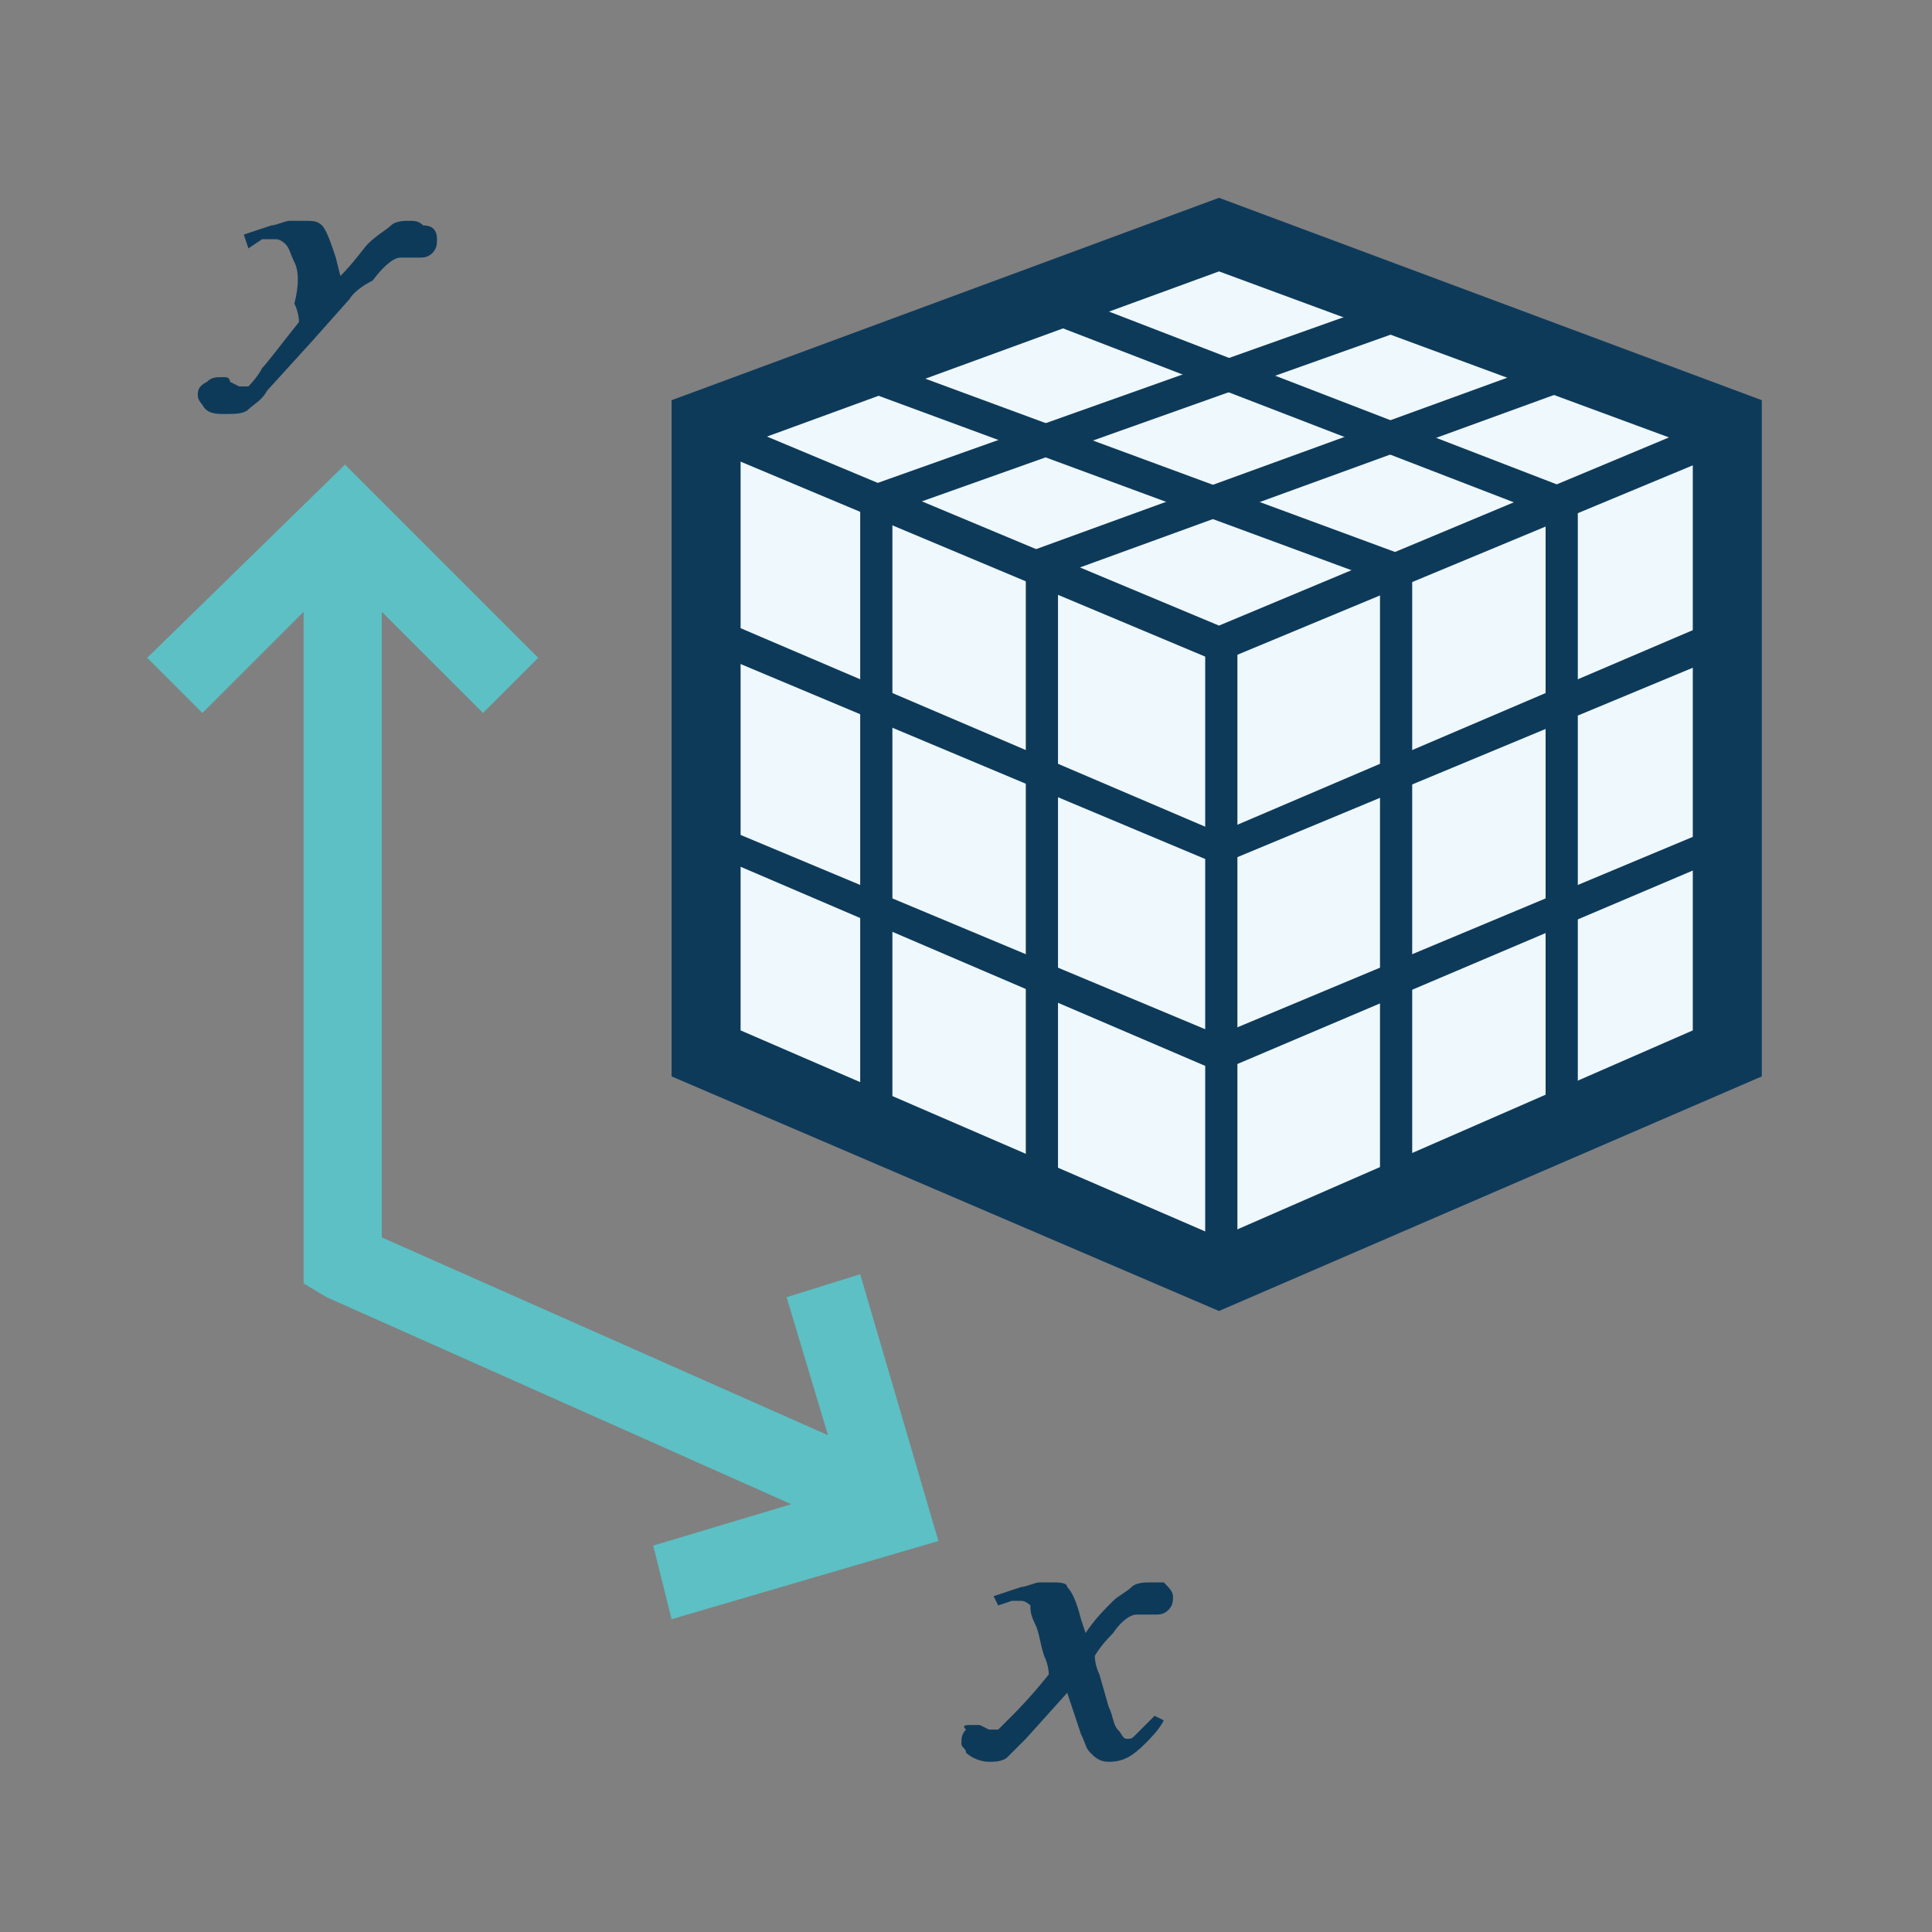 <?xml version="1.0" encoding="utf-8"?>
<!-- Generator: Adobe Illustrator 18.0.0, SVG Export Plug-In . SVG Version: 6.00 Build 0)  -->
<!DOCTYPE svg PUBLIC "-//W3C//DTD SVG 1.1//EN" "http://www.w3.org/Graphics/SVG/1.1/DTD/svg11.dtd">
<svg version="1.1" id="Layer_1" xmlns="http://www.w3.org/2000/svg" x="0px" y="0px"
     viewBox="0 0 42 42" enable-background="new 0 0 42 42" xml:space="preserve">
<rect x="0" y="0" width="42" height="42" fill="#808080" stroke="none"/>
<g>
	<g>
		<polygon fill-rule="evenodd" clip-rule="evenodd" fill="#EEF8FD" points="26.5,27.7 15.3,22.9 15.3,9.2 26.5,5.1 37.6,9.2 
			37.6,22.9 		"/>
    <path fill="#0E3A5A" d="M26.5,28.5l-11.9-5.1V8.7l11.9-4.4l11.8,4.4v14.7L26.5,28.5z M16.1,22.4l10.4,4.5l10.3-4.5V9.7L26.5,5.9
			L16.1,9.7V22.4z"/>
	</g>
  <rect x="26.2" y="14" fill="#0E3A5A" width="0.7" height="13.8"/>
  <g>
		<rect x="30" y="12.2" fill="#0E3A5A" width="0.7" height="13.8"/>
    <rect x="33.6" y="10.7" fill="#0E3A5A" width="0.7" height="13.8"/>
	</g>
  <g>
		<rect x="22.3" y="12.1" fill="#0E3A5A" width="0.7" height="13.8"/>
    <rect x="18.7" y="10.6" fill="#0E3A5A" width="0.7" height="13.8"/>
	</g>
  <polygon fill="#0E3A5A" points="26.5,14.4 15.3,9.7 15.5,9 26.5,13.6 37.5,9 37.8,9.7 	"/>

  <rect x="27.9" y="4.2" transform="matrix(0.342 0.94 -0.94 0.342 28.257 -19.846)" fill="#0E3A5A" width="0.7" height="12.1"/>

  <rect x="24.3" y="3" transform="matrix(0.335 0.942 -0.942 0.335 24.815 -17.327)" fill="#0E3A5A" width="0.7" height="11.9"/>
  <rect x="18.7" y="10" transform="matrix(0.938 0.346 -0.346 0.938 5.101 -7.962)" fill="#0E3A5A" width="12.3" height="0.7"/>

  <rect x="22.2" y="8.4" transform="matrix(0.933 0.36 -0.36 0.933 5.024 -9.594)" fill="#0E3A5A" width="12.1" height="0.7"/>
  <polygon fill="#0E3A5A" points="26.5,18.8 15.3,14.1 15.5,13.4 26.5,18.1 37.5,13.4 37.8,14.1 	"/>
  <polygon fill="#0E3A5A" points="26.5,23.3 15.3,18.5 15.5,17.9 26.5,22.5 37.5,17.9 37.8,18.5 	"/>
</g>
  <polygon fill="#5CC0C4" points="18.7,27.7 17.1,28.2 18,31.2 8.3,26.9 8.3,13.3 10.5,15.5 11.7,14.3 7.5,10.1 3.2,14.3 4.4,15.5
	6.6,13.3 6.6,27.4 6.6,27.9 7.1,28.2 17.2,32.7 14.2,33.6 14.6,35.2 20.4,33.5 "/>
  <path fill-rule="evenodd" clip-rule="evenodd" fill="#0E3A5A" d="M21.1,37.5c0,0,0.1,0,0.1,0c0,0,0.1,0,0.1,0l0.2,0.1l0.1,0
	c0.1,0,0.1,0,0.1,0c0,0,0.1-0.1,0.3-0.3c0.1-0.1,0.4-0.4,0.8-0.9c0,0,0-0.2-0.1-0.4c-0.1-0.3-0.1-0.5-0.2-0.7
	c-0.1-0.2-0.1-0.3-0.1-0.4c0,0-0.1-0.1-0.2-0.1c0,0-0.1,0-0.2,0l-0.3,0.1l-0.1-0.2l0.6-0.2c0.1,0,0.3-0.1,0.4-0.1c0.1,0,0.2,0,0.3,0
	c0.1,0,0.3,0,0.3,0.1c0.1,0.1,0.2,0.3,0.3,0.7l0.1,0.3c0.2-0.3,0.4-0.5,0.6-0.7c0.1-0.1,0.3-0.2,0.4-0.3c0.1-0.1,0.3-0.1,0.4-0.1
	c0.1,0,0.2,0,0.3,0c0.1,0.1,0.2,0.2,0.2,0.3c0,0.1,0,0.2-0.1,0.3c-0.1,0.1-0.2,0.1-0.3,0.1c0,0-0.1,0-0.1,0c0,0-0.1,0-0.1,0l-0.1,0
	c0,0-0.1,0-0.1,0c0,0,0,0,0,0c-0.1,0-0.3,0.1-0.5,0.4c-0.3,0.3-0.4,0.5-0.4,0.5c0,0,0,0.2,0.1,0.4l0.2,0.7c0.1,0.2,0.1,0.4,0.2,0.5
	c0.1,0.1,0.1,0.2,0.2,0.2c0.1,0,0.1,0,0.2-0.1c0.1-0.1,0.2-0.2,0.4-0.4l0,0l0.2,0.1l0,0c-0.1,0.2-0.3,0.4-0.4,0.5
	c-0.3,0.3-0.5,0.4-0.8,0.4c-0.2,0-0.3-0.1-0.4-0.2c-0.1-0.1-0.1-0.2-0.2-0.4l-0.3-0.9l-0.9,1c-0.2,0.2-0.3,0.3-0.4,0.4
	c-0.1,0.1-0.3,0.1-0.4,0.1c-0.2,0-0.4-0.1-0.5-0.2c0-0.1-0.1-0.1-0.1-0.2c0-0.1,0-0.2,0.1-0.3C20.9,37.5,21,37.5,21.1,37.5z"/>
  <path fill-rule="evenodd" clip-rule="evenodd" fill="#0E3A5A" d="M6.8,7.4l-1,1.1C5.7,8.7,5.5,8.8,5.4,8.9C5.3,9,5.1,9,4.9,9
	C4.7,9,4.5,9,4.4,8.8C4.4,8.8,4.3,8.7,4.3,8.6c0-0.1,0-0.2,0.2-0.3c0.1-0.1,0.2-0.1,0.3-0.1c0,0,0.1,0,0.1,0c0,0,0.1,0,0.1,0.1
	l0.2,0.1l0.1,0c0.1,0,0.1,0,0.1,0c0,0,0.2-0.2,0.3-0.4c0.1-0.1,0.4-0.5,0.8-1c0,0,0-0.2-0.1-0.4C6.5,6.2,6.5,5.9,6.4,5.7
	C6.3,5.5,6.3,5.4,6.2,5.3c0,0-0.1-0.1-0.2-0.1c0,0-0.1,0-0.3,0L5.4,5.4L5.3,5.1l0.6-0.2c0.1,0,0.3-0.1,0.4-0.1c0.1,0,0.2,0,0.3,0
	c0.2,0,0.3,0,0.4,0.1c0.1,0.1,0.2,0.4,0.3,0.7L7.4,6C7.7,5.7,7.9,5.4,8,5.3C8.2,5.1,8.4,5,8.5,4.9c0.1-0.1,0.3-0.1,0.4-0.1
	c0.1,0,0.2,0,0.3,0.1C9.4,4.9,9.5,5,9.5,5.2c0,0.1,0,0.2-0.1,0.3C9.3,5.6,9.2,5.6,9.1,5.6c0,0-0.1,0-0.1,0c0,0-0.1,0-0.1,0l-0.1,0
	c0,0-0.1,0-0.1,0c0,0,0,0,0,0c-0.1,0-0.3,0.1-0.6,0.5C7.7,6.3,7.6,6.5,7.6,6.5"/>
</svg>
